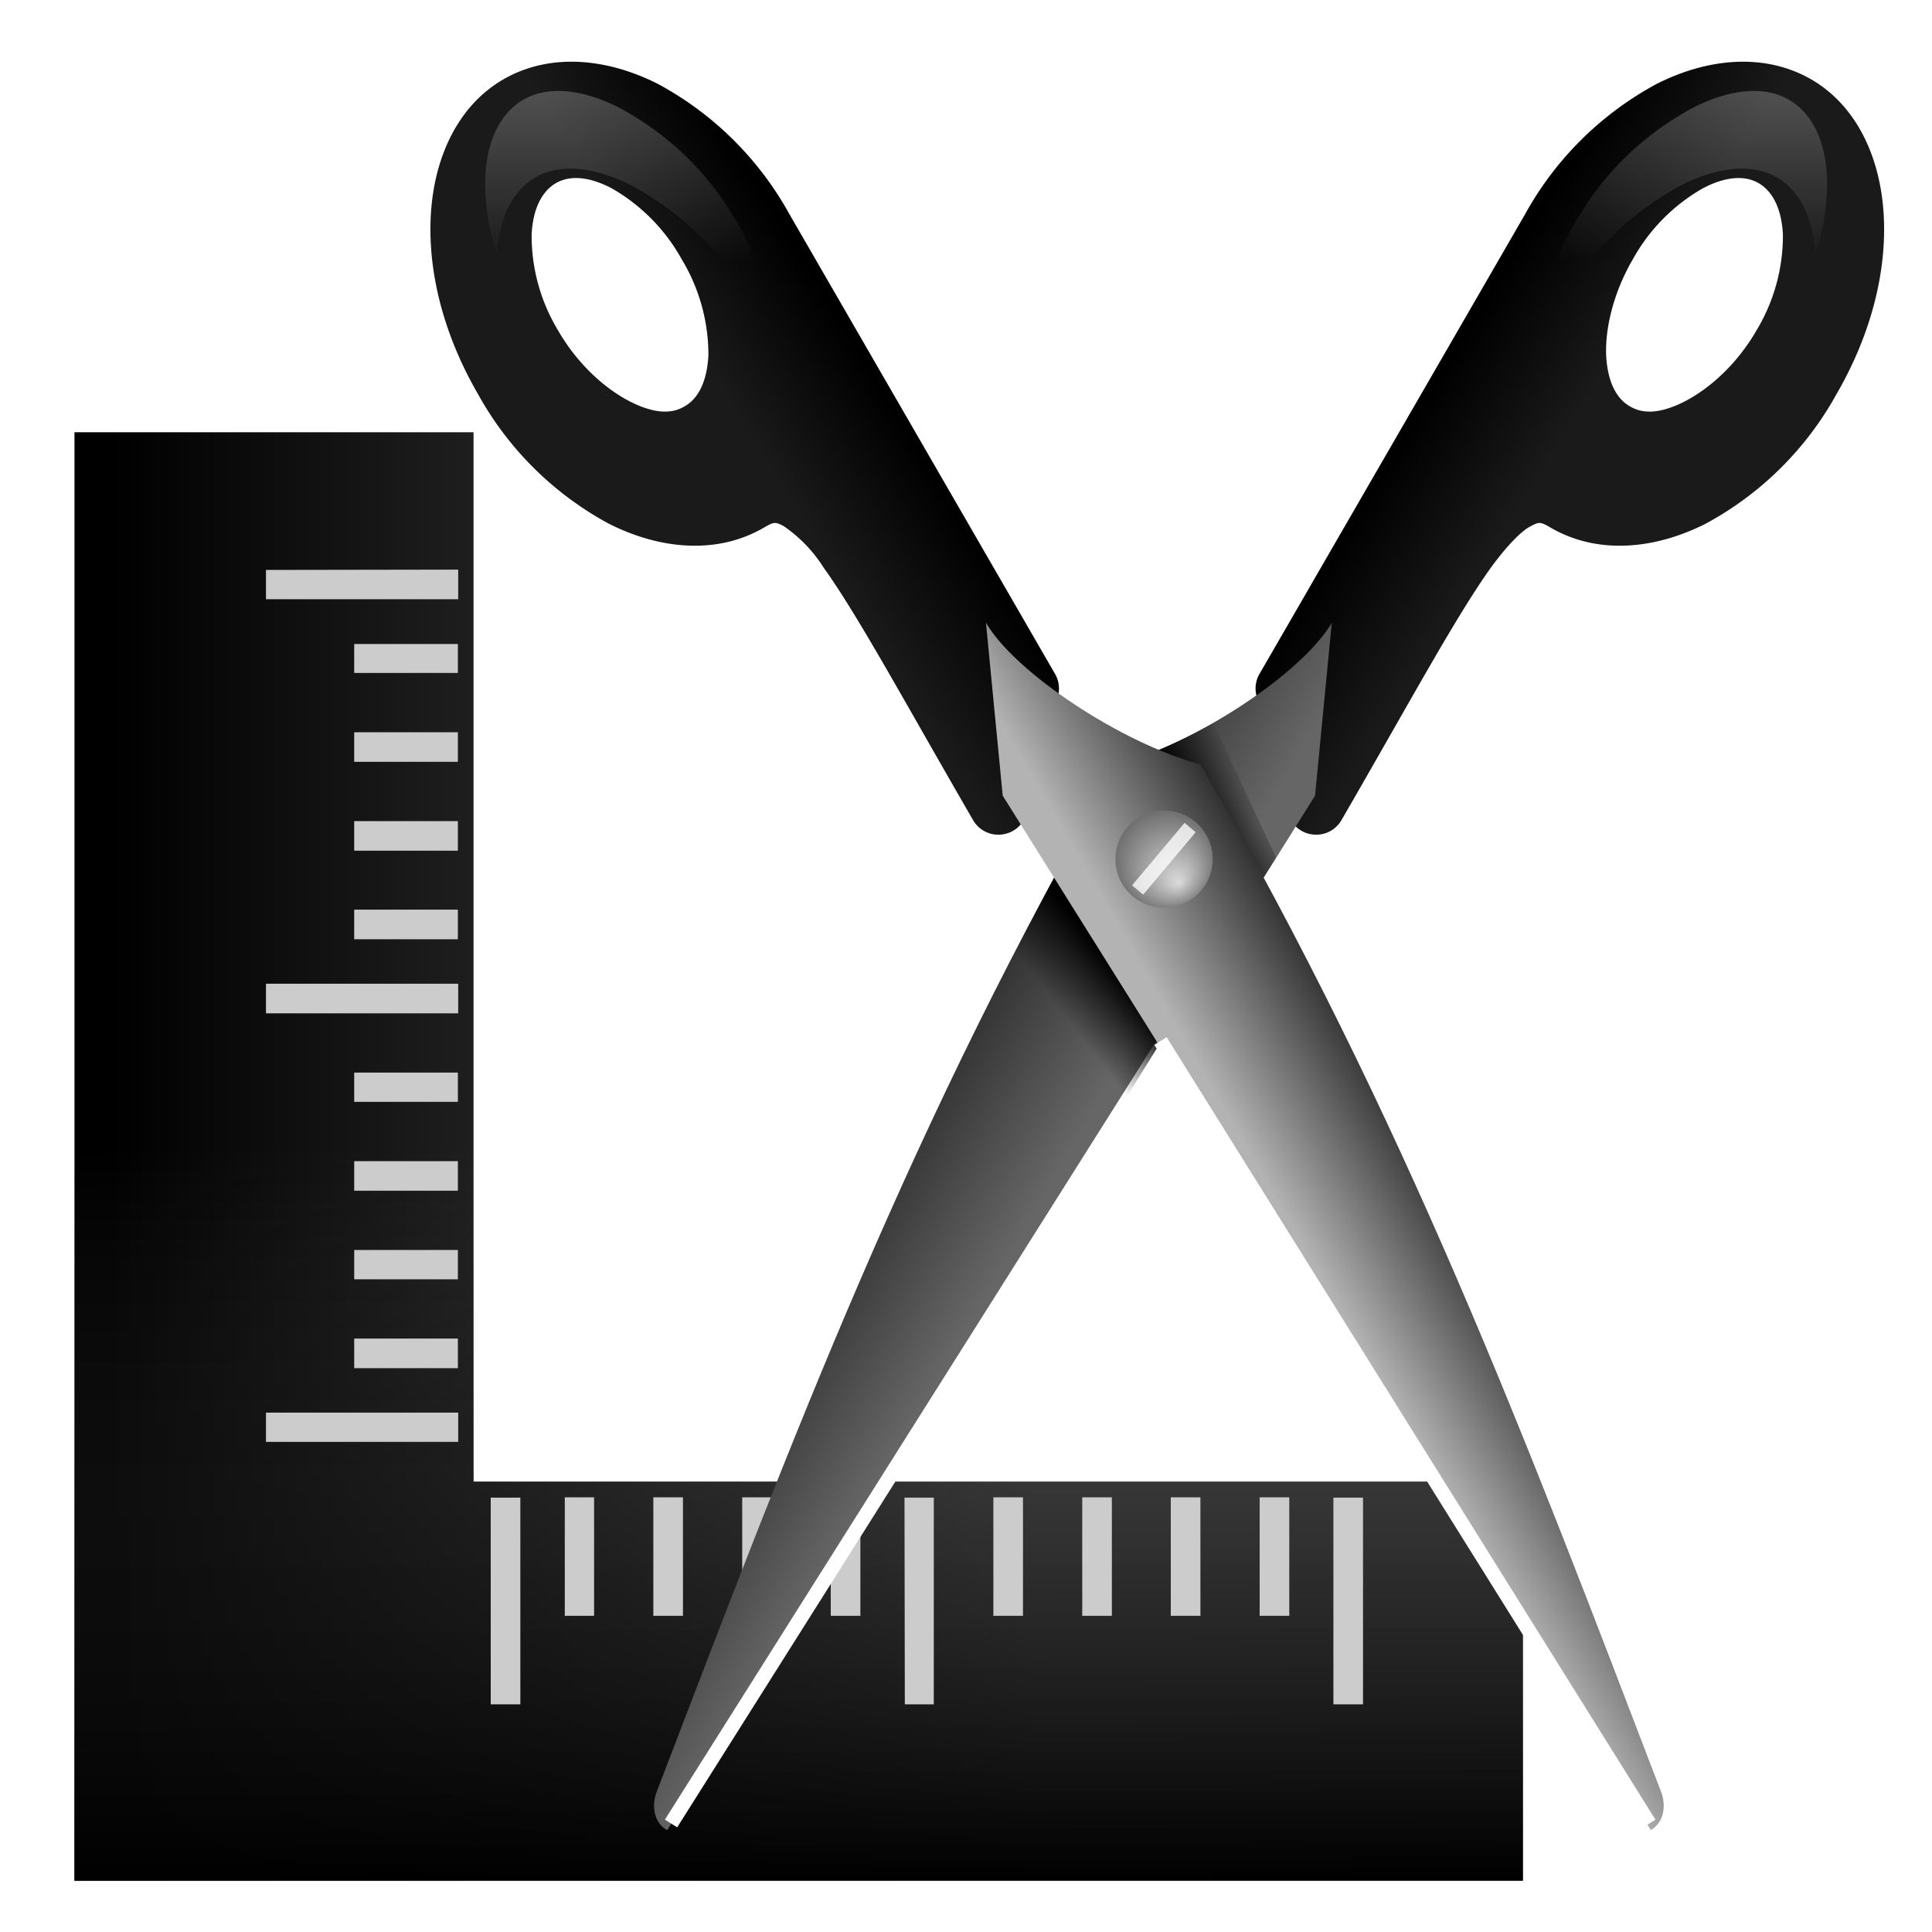 <svg xmlns="http://www.w3.org/2000/svg" xmlns:xlink="http://www.w3.org/1999/xlink" width="64" height="64" version="1" viewBox="0 0 60 60"><defs><linearGradient id="g"><stop offset="0"/><stop offset="1" stop-color="#4d4d4d"/></linearGradient><linearGradient id="h"><stop offset="0"/><stop offset="1" stop-color="#333" stop-opacity="0"/></linearGradient><linearGradient id="a"><stop offset="0" stop-color="#fff"/><stop offset="1" stop-color="#fff" stop-opacity="0"/></linearGradient><linearGradient id="d"><stop offset="0"/><stop offset="1" stop-opacity="0"/></linearGradient><linearGradient xlink:href="#a" id="t" gradientUnits="userSpaceOnUse" x1="24.64" y1="118.54" x2="24.64" y2="110.8"/><filter id="s"><feGaussianBlur stdDeviation=".42"/></filter><radialGradient xlink:href="#b" id="q" cx="66" cy="54" fx="66.5" fy="53.14" r="2" gradientUnits="userSpaceOnUse" gradientTransform="matrix(.778 -.449 .449 .777 -66.19 30.9)"/><linearGradient id="b"><stop offset="0" stop-color="#dfdfdf"/><stop offset="1" stop-color="#606060"/></linearGradient><linearGradient xlink:href="#c" id="p" gradientUnits="userSpaceOnUse" x1="62.65" y1="53.75" x2="52.07" y2="53.75" gradientTransform="matrix(.386 -.223 .223 .386 -9.27 16.35)"/><linearGradient id="c"><stop offset="0" stop-color="#b3b3b3"/><stop offset="1" stop-color="#333"/></linearGradient><linearGradient gradientTransform="translate(.77 1.67) scale(.454)" xlink:href="#d" id="o" x1="67.81" y1="61.54" x2="71.57" y2="58.62" gradientUnits="userSpaceOnUse"/><linearGradient xlink:href="#d" id="n" x1="61.91" y1="72.46" x2="59.72" y2="73.71" gradientUnits="userSpaceOnUse" gradientTransform="matrix(.841 0 0 .841 -22.88 -26.47)"/><linearGradient xlink:href="#e" id="m" gradientUnits="userSpaceOnUse" gradientTransform="matrix(-.386 -.223 -.223 .386 69.16 16.35)" x1="62.65" y1="53.75" x2="52.07" y2="53.75"/><linearGradient id="e"><stop offset="0" stop-color="#666"/><stop offset="1" stop-color="#333"/></linearGradient><linearGradient xlink:href="#f" id="l" gradientUnits="userSpaceOnUse" gradientTransform="matrix(.386 -.223 .223 .386 -9.12 15.58)" x1="66.41" y1="111.1" x2="56.77" y2="111.4"/><linearGradient id="f"><stop offset="0" stop-color="#1a1a1a"/><stop offset="1"/></linearGradient><linearGradient xlink:href="#f" id="k" gradientUnits="userSpaceOnUse" gradientTransform="matrix(-.386 -.223 -.223 .386 69.12 15.58)" x1="66.41" y1="111.1" x2="56.77" y2="111.4"/><linearGradient xlink:href="#a" id="r" gradientUnits="userSpaceOnUse" x1="24.64" y1="118.54" x2="24.64" y2="110.8"/><linearGradient xlink:href="#g" id="i" x1="9.55" y1="75.21" x2="71.9" y2="75.21" gradientUnits="userSpaceOnUse"/><linearGradient xlink:href="#h" id="j" gradientUnits="userSpaceOnUse" x1="105" y1="124" x2="104.8" y2="74.02"/></defs><path transform="matrix(.459 0 0 .459 -.9 1.49)" fill="url(#i)" d="M34 97V26H7v98h98V97z"/><path transform="matrix(.459 0 0 .459 -.9 1.49)" fill="url(#j)" d="M105 124V97H34V26H7v98z"/><path d="M8.26 17.7v.91h5.97v-.92zM11 20.9h3.22V20H11zm0 2.76h3.22v-.92H11zm0 2.76h3.22v-.92H11zm0 2.75h3.22v-.92H11zm0 5.05h3.22v-.91H11zm0 2.76h3.22v-.92H11zm0 2.75h3.22v-.91H11zm0 2.76h3.22v-.92H11zM8.26 31.47h5.97v-.92H8.26zm0 13.31h5.97v-.91H8.26zM15.24 52.93h.92v-6.42h-.92zm2.3-2.75h.91V46.5h-.91zm2.75 0h.92V46.5h-.92zm2.76 0h.91V46.5h-.91zm2.75 0h.92V46.5h-.92zm5.05 0h.92V46.5h-.92zm2.76 0h.92V46.5h-.92zm2.75 0h.92V46.5h-.92zm2.76 0h.92V46.5h-.92zM28.1 52.93H29v-6.42h-.91zm13.31-6.42v6.42h.92v-6.42z" fill="#ccc"/><g transform="rotate(180 32.97 29.69)"><path d="M25.12 33.46a.9.9 0 0 1 .82.66l.98 3.66a.9.9 0 0 1-.1.68l-8.25 14.28a10.17 10.17 0 0 1-4.09 4.04c-1.57.79-3.33.97-4.78.14-1.44-.83-2.16-2.46-2.26-4.21-.1-1.76.39-3.71 1.46-5.56a10.14 10.14 0 0 1 4.08-4.04c1.57-.79 3.33-.96 4.78-.13.34.2.37.2.64.06.26-.13.7-.55 1.24-1.29 1.07-1.49 2.51-4.16 4.64-7.84a.9.9 0 0 1 .84-.45zM14.79 46.6c-.86-.06-2.43.84-3.4 2.52a5.7 5.7 0 0 0-.82 2.97c.04.84.34 1.36.75 1.6s1 .23 1.74-.16a5.74 5.74 0 0 0 2.17-2.2c.6-1.03.86-2.13.83-2.97-.04-.85-.33-1.37-.74-1.6-.17-.1-.34-.15-.53-.16z" fill="url(#k)" fill-rule="evenodd"/><path d="M34.88 33.46a.9.9 0 0 0-.82.66l-.98 3.66a.9.9 0 0 0 .1.68l8.25 14.28a10.17 10.17 0 0 0 4.09 4.04c1.57.79 3.33.97 4.78.14 1.44-.83 2.16-2.46 2.26-4.21.1-1.76-.39-3.71-1.46-5.56a10.14 10.14 0 0 0-4.08-4.04c-1.57-.79-3.33-.96-4.78-.13-.34.2-.37.2-.64.06a4.44 4.44 0 0 1-1.24-1.29c-1.07-1.49-2.51-4.16-4.64-7.84a.9.9 0 0 0-.84-.45zM45.21 46.6c.86-.06 2.43.84 3.4 2.52a5.7 5.7 0 0 1 .82 2.97c-.04.84-.34 1.36-.75 1.6s-1 .23-1.74-.16a5.74 5.74 0 0 1-2.17-2.2 5.74 5.74 0 0 1-.83-2.97c.04-.85.33-1.37.74-1.6.17-.1.34-.15.53-.16z" fill="url(#l)" fill-rule="evenodd"/><path d="M45.22 2.54L25.1 34.67l-.52 5.37c.9-1.55 4.22-3.75 6.66-4.4 6.39-11.06 10.1-20.93 14.3-31.89.13-.31.18-.92-.32-1.21z" fill="url(#m)" fill-rule="evenodd"/><path d="M45.1 2.75L28.77 28.63" fill="none" stroke="#fff" stroke-width=".45"/><path d="M27.88 31.46l-.92.25-.65 1.04 1.95 4.18c.83-.47 1.7-.88 2.5-1.15z" fill="url(#n)" fill-rule="evenodd"/><path d="M31.25 24.84l-3.71 5.94 3.26 4.99c.15-.05.3-.1.44-.13 1.16-2.01 2.23-3.98 3.23-5.93z" fill="url(#o)" fill-rule="evenodd"/><path d="M14.67 2.54L34.8 34.67l.52 5.37c-.9-1.55-4.22-3.75-6.66-4.4-6.39-11.06-10.1-20.93-14.3-31.89-.13-.31-.18-.92.32-1.21z" fill="url(#p)" fill-rule="evenodd"/><path d="M14.72 2.75l15.18 24.3" fill="none" stroke="#fff" stroke-width=".45"/><circle transform="rotate(-29.98) skewX(.03)" cx="9.44" cy="43.21" r="1.51" opacity=".96" fill="url(#q)" fill-rule="evenodd"/><path transform="matrix(.744 0 0 .689 -6.49 -25.1)" d="M33.19 106.44c-.3 1-.73 2.02-1.31 3.03a12.64 12.64 0 0 1-4.79 4.84c-1.65.86-2.93.87-3.84.35-.9-.53-1.58-1.68-1.66-3.53a10.7 10.7 0 0 0-.5 3.5c.08 1.85.75 3 1.66 3.53.9.52 2.2.51 3.84-.35a12.64 12.64 0 0 0 4.79-4.84 12.66 12.66 0 0 0 1.8-6.53z" opacity=".49" fill="url(#r)" fill-rule="evenodd" filter="url(#s)"/><path d="M33.19 106.44c-.3 1-.73 2.02-1.31 3.03a12.64 12.64 0 0 1-4.79 4.84c-1.65.86-2.93.87-3.84.35-.9-.53-1.58-1.68-1.66-3.53a10.7 10.7 0 0 0-.5 3.5c.08 1.85.75 3 1.66 3.53.9.52 2.2.51 3.84-.35a12.64 12.64 0 0 0 4.79-4.84 12.66 12.66 0 0 0 1.8-6.53z" transform="matrix(-.744 0 0 .689 66.56 -25.1)" opacity=".49" fill="url(#t)" fill-rule="evenodd" filter="url(#s)"/><path d="M30.61 31.74l-1.63 1.94" opacity=".78" fill="none" stroke="#fff" stroke-width=".45"/></g></svg>